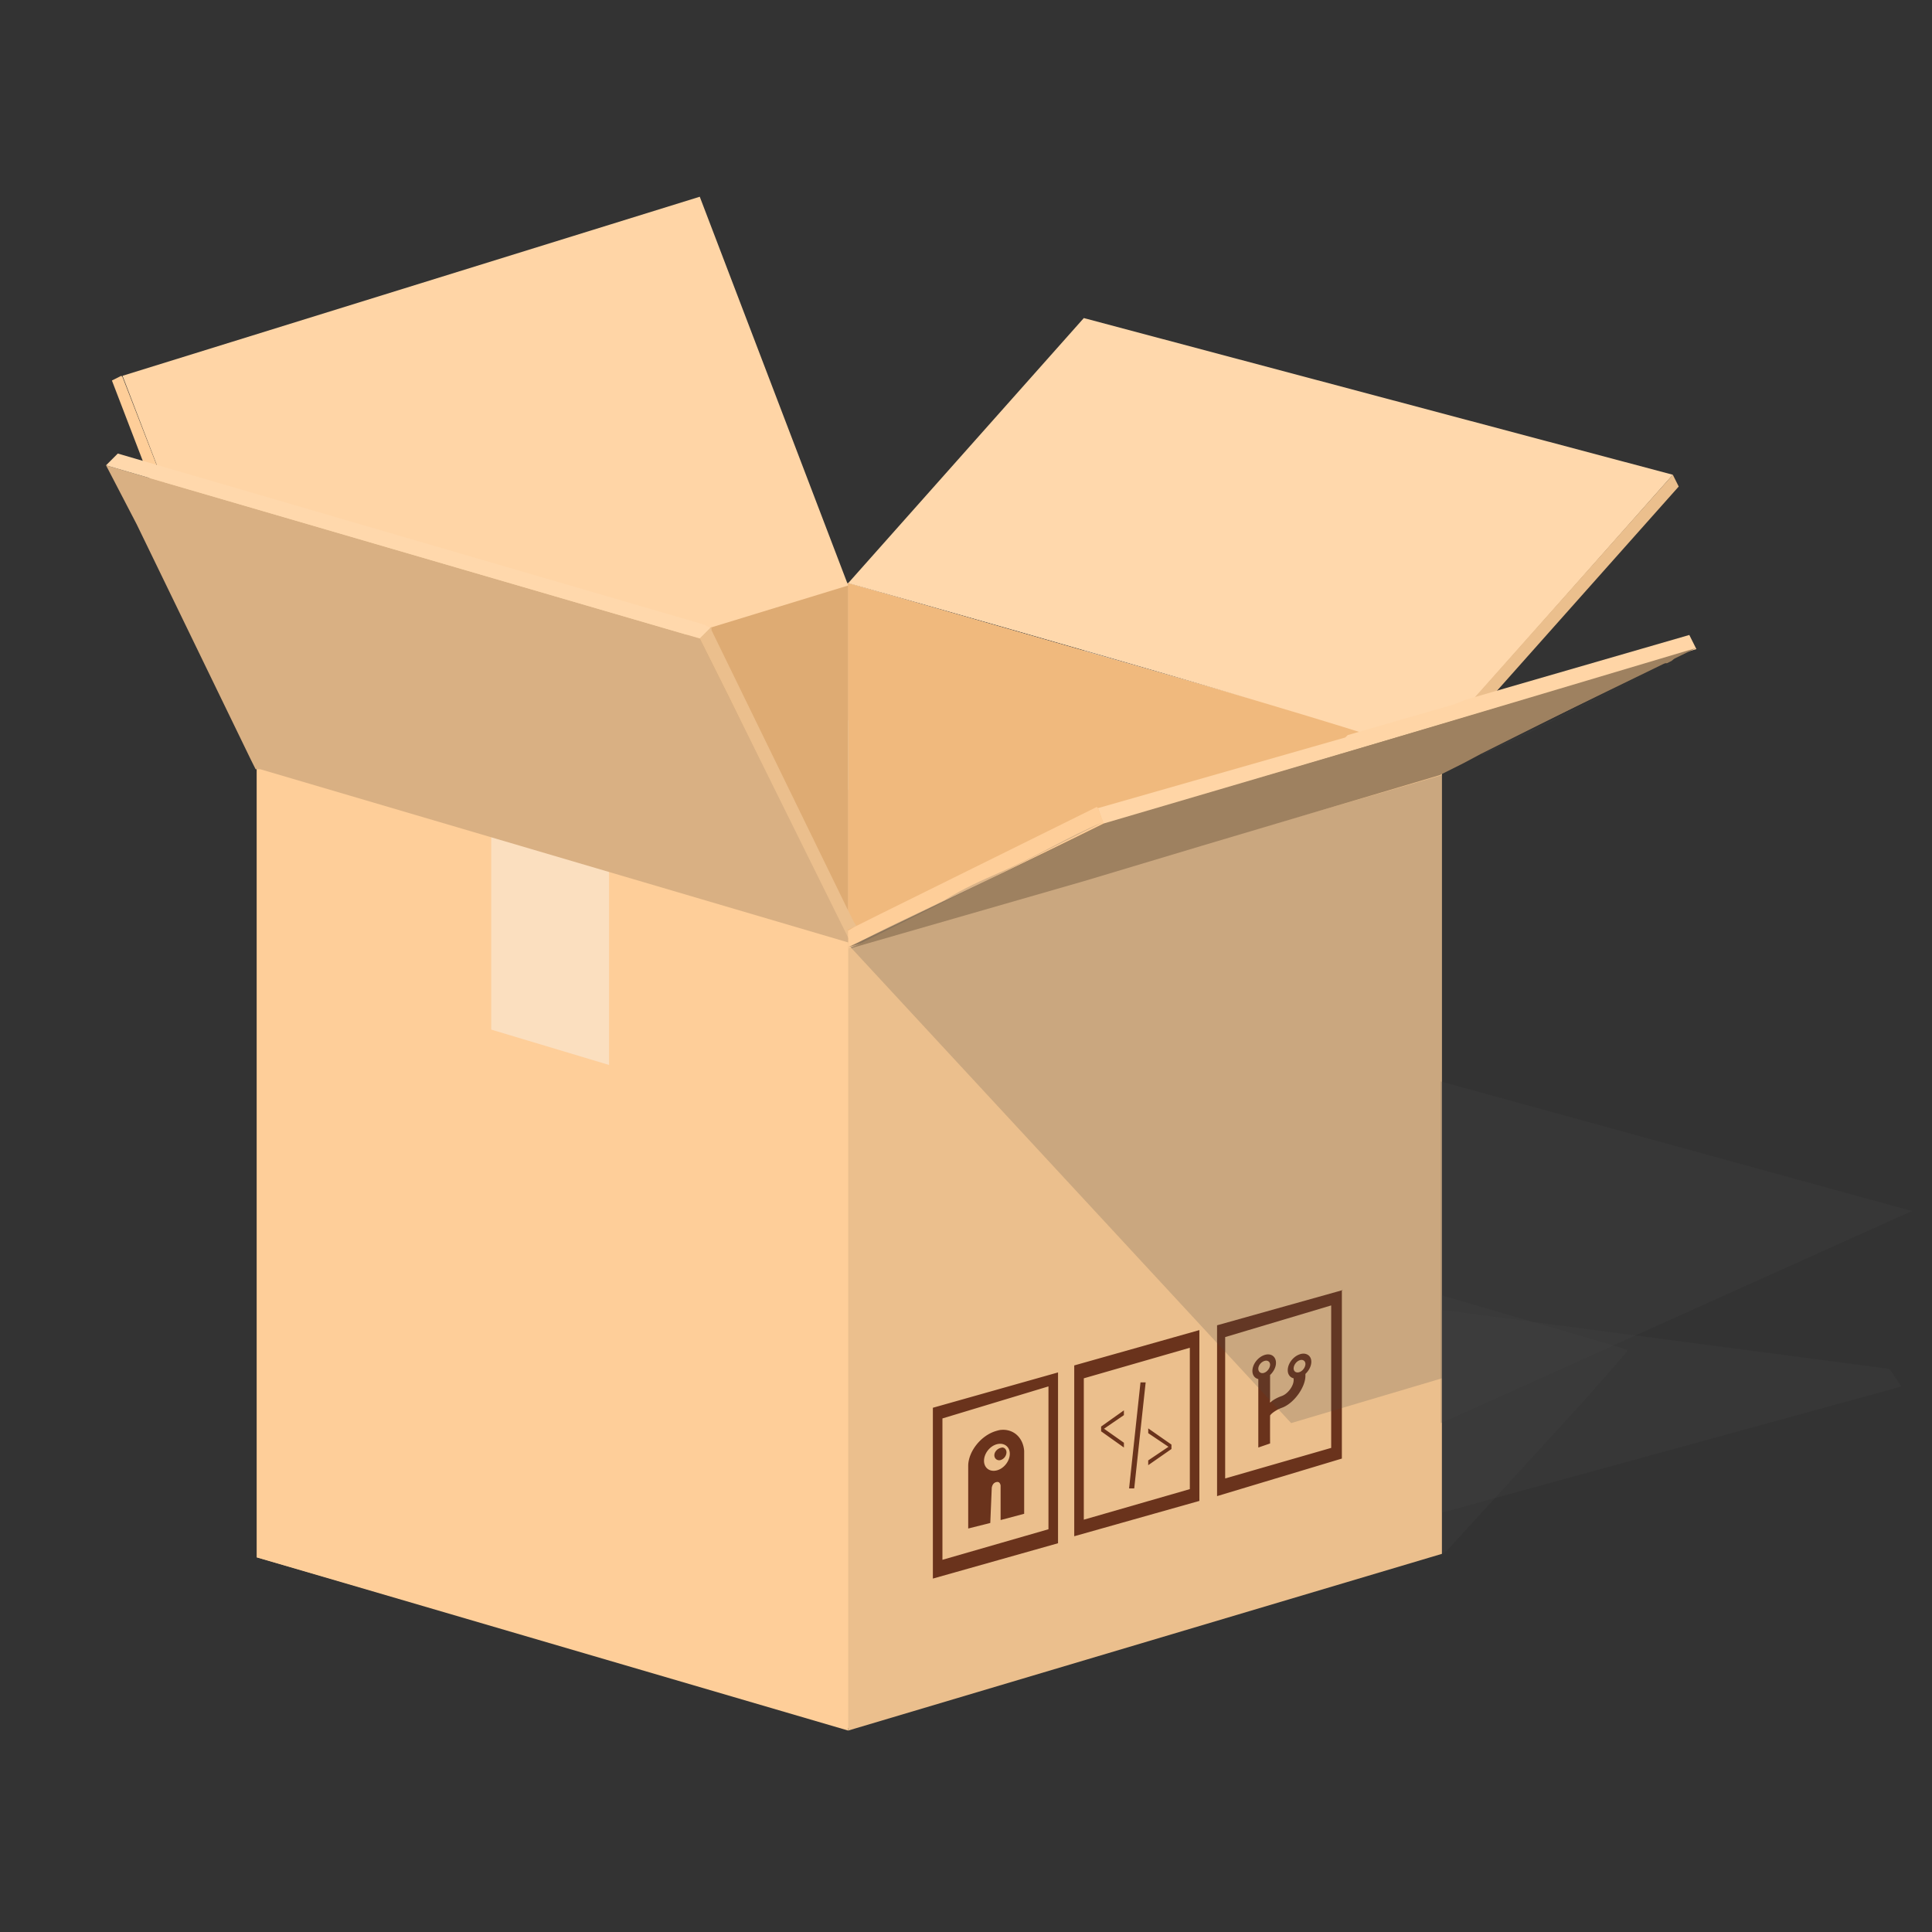 <svg xmlns="http://www.w3.org/2000/svg" width="164" height="164" viewBox="0 0 164 164"><rect x="0" y="0" width="164" height="164" fill="#333333" stroke="none"/><path fill="#ebbf8d" d="M72 49.5L21.8 64.2v68L72 146.7v.2l50.4-15V64L72 49.5z"/><path fill="#fece99" d="M21.8 64.2L72 79v67.9l-50.2-14.7z"/><path fill="#ffd3a3" d="M72 79l50.5-15L72 49.5 21.8 64.2z"/><path fill-opacity=".2" fill="#494949" d="M122.4 131.853v-21.9l15.7 4.6v.2l-3.5 4-11.8 12.9-.3.2"/><path fill="#6a331c" d="M113.906 109.5v.03l.094-.03h-.094zm0 .03l-10.594 2.97V127l10.594-3.188v-14.28zm-.906 1.282v12.094l-9 2.594v-12l9-2.688zm-11.188 2.094l-10.624 3v14.5l10.624-3v-14.5zm-.812 1.5v12L92 129v-12l9-2.594zm9.688.5a.92.92 0 0 0-.376.063c-.554.195-1 .788-1 1.343 0 .367.204.62.5.687v.156c0 .5-.5 1.167-1 1.344-.414.146-.742.33-1 .563v-2.344c.297-.278.5-.665.5-1.032 0-.555-.445-.853-1-.657-.554.197-1 .79-1 1.345 0 .367.204.62.5.688v5.812l1-.344c-.004-.8-.004-1.554 0-2.374.15-.232.618-.52 1-.656 1-.354 2-1.72 2-2.72v-.155c.297-.277.5-.664.5-1.03 0-.417-.265-.665-.624-.69zm-.188.53c.18.015.313.14.313.345 0 .275-.227.592-.5.69-.274.095-.5-.04-.5-.314 0-.273.226-.59.5-.687a.43.43 0 0 1 .187-.032zm-3 .064c.18.013.313.14.313.344 0 .273-.227.59-.5.687-.274.098-.5-.07-.5-.343s.226-.56.5-.656a.475.475 0 0 1 .187-.03zm-17.688 1l-10.624 3V134l10.624-3v-14.5zm7 .844l-.968 9h.437l.97-9h-.438zm-7.812.344v12.124l-9 2.594v-12l9-2.72zm6.406 2.03l-1.937 1.376v.406l1.936 1.375v-.406l-1.687-1.19 1.686-1.155v-.406zm2.063 1.532v.406l1.718 1.156-1.72 1.157v.405L99.44 123v-.375l-1.97-1.375zm-12.47.125c-.144.01-.288.05-.438.094-1.29.374-2.352 1.73-2.374 2.936v5.344l1.874-.47.126-3c.046-.23.15-.408.374-.468.23-.06.332.07.376.282v2.937l2-.53v-5.344c-.095-1.16-.932-1.86-1.938-1.78zm-.375 1.22c.608-.16 1.094.204 1.094.81 0 .61-.487 1.248-1.095 1.407-.608.16-1.094-.204-1.094-.812 0-.608.487-1.246 1.095-1.406zm.5.28c-.06-.01-.116.013-.188.03-.284.076-.53.345-.53.626 0 .283.246.482.53.407a.709.709 0 0 0 .5-.656c0-.21-.13-.378-.312-.405z"/><path fill="#f7f7f7" fill-opacity=".4" d="M92 55.3L41.7 70v17.4l10 3V73l50.5-14.8-10.2-3z"/><path fill="#f0b97d" d="M72 79l50.5-15L72 49.5z"/><path fill="#deab73" d="M72 79V49.5L21.8 64.2z"/><g><path fill="#ffd5a6" d="M72 49.7l-49 15-12.6-32.8 49-15.2z"/><path fill="#fece99" d="M10.4 32L23 64.5l-.8-.2-.3.3L9.5 32.3l.8-.4"/></g><g><path d="M72 49.5L92 27l50 13.3L121 64c-6.7-2.6-49-14.5-49-14.5z" fill="#ffd8ac"/><path d="M142 40.3l.5 1-21 23.6-.5-1z" fill="#ebbf8d"/><path d="M122.3 120.8v-29l40 11z" fill-opacity=".2" fill="#494949"/></g><g><path fill="#ebbf8d" d="M72 77.3l.5 1 .2.3-.7.3v1L62 59.4l-2.6-5.2 1-1v.3L72 77.3"/><path fill="#d9b083" d="M9 39.5l2.6 5 9.7 20 .4.8h.4L72 80h.2L62 59.4l-2.6-5.2L9 39.5z"/><path fill="#ffd8ac" d="M59.4 54.2L9 39.5l1-1L59.7 53l.6.3-1 1"/></g><g><path fill-opacity=".2" fill="#494949" d="M109.6 120.8L72.2 80.4l50.2-14.6V117l-12.8 3.8M122.4 111.2l38 5 1 1.5-39 10.7"/><path d="M93.2 68.6l21-6 .2-.2 9-2.6 1-.4 19-5.5.6 1.2L93.7 70l-.5-1.4" fill="#ffd5a6"/><path d="M93.2 68.6l.5 1.3L72 80.5V79l.5-.3 2.4-1.2 18.2-9" fill="#fece99"/><path d="M93.7 70L144 55l-21.8 10.6-20 6-10.2 3-20 5.8L93.6 70" fill="#9e8160"/><path d="M72 80.6l-.3-.6h.2v.6" fill="#fece99"/><path d="M125.8 64l15.4-7.5-12 6-3.4 1.6m15.8-7.6l.3-.2c-.2 0-.3 0-.4.2M72.2 80.4c2.6-1.5 5.4-2.7 8-4 1.6-1 3.2-1.7 4.8-2.4 3-1.3 5.7-3 8.6-4.2L72.3 80.5" fill-opacity=".2" fill="#494949"/><path d="M72.2 80.5l21.5-10.6L142 55.7h.2c0 .2-.2.3-.3.4l-.4.2h-.4L125.7 64l-1.5.8-2 1-20.2 6-10 3-19.8 5.7" fill="#9e8160"/></g></svg>